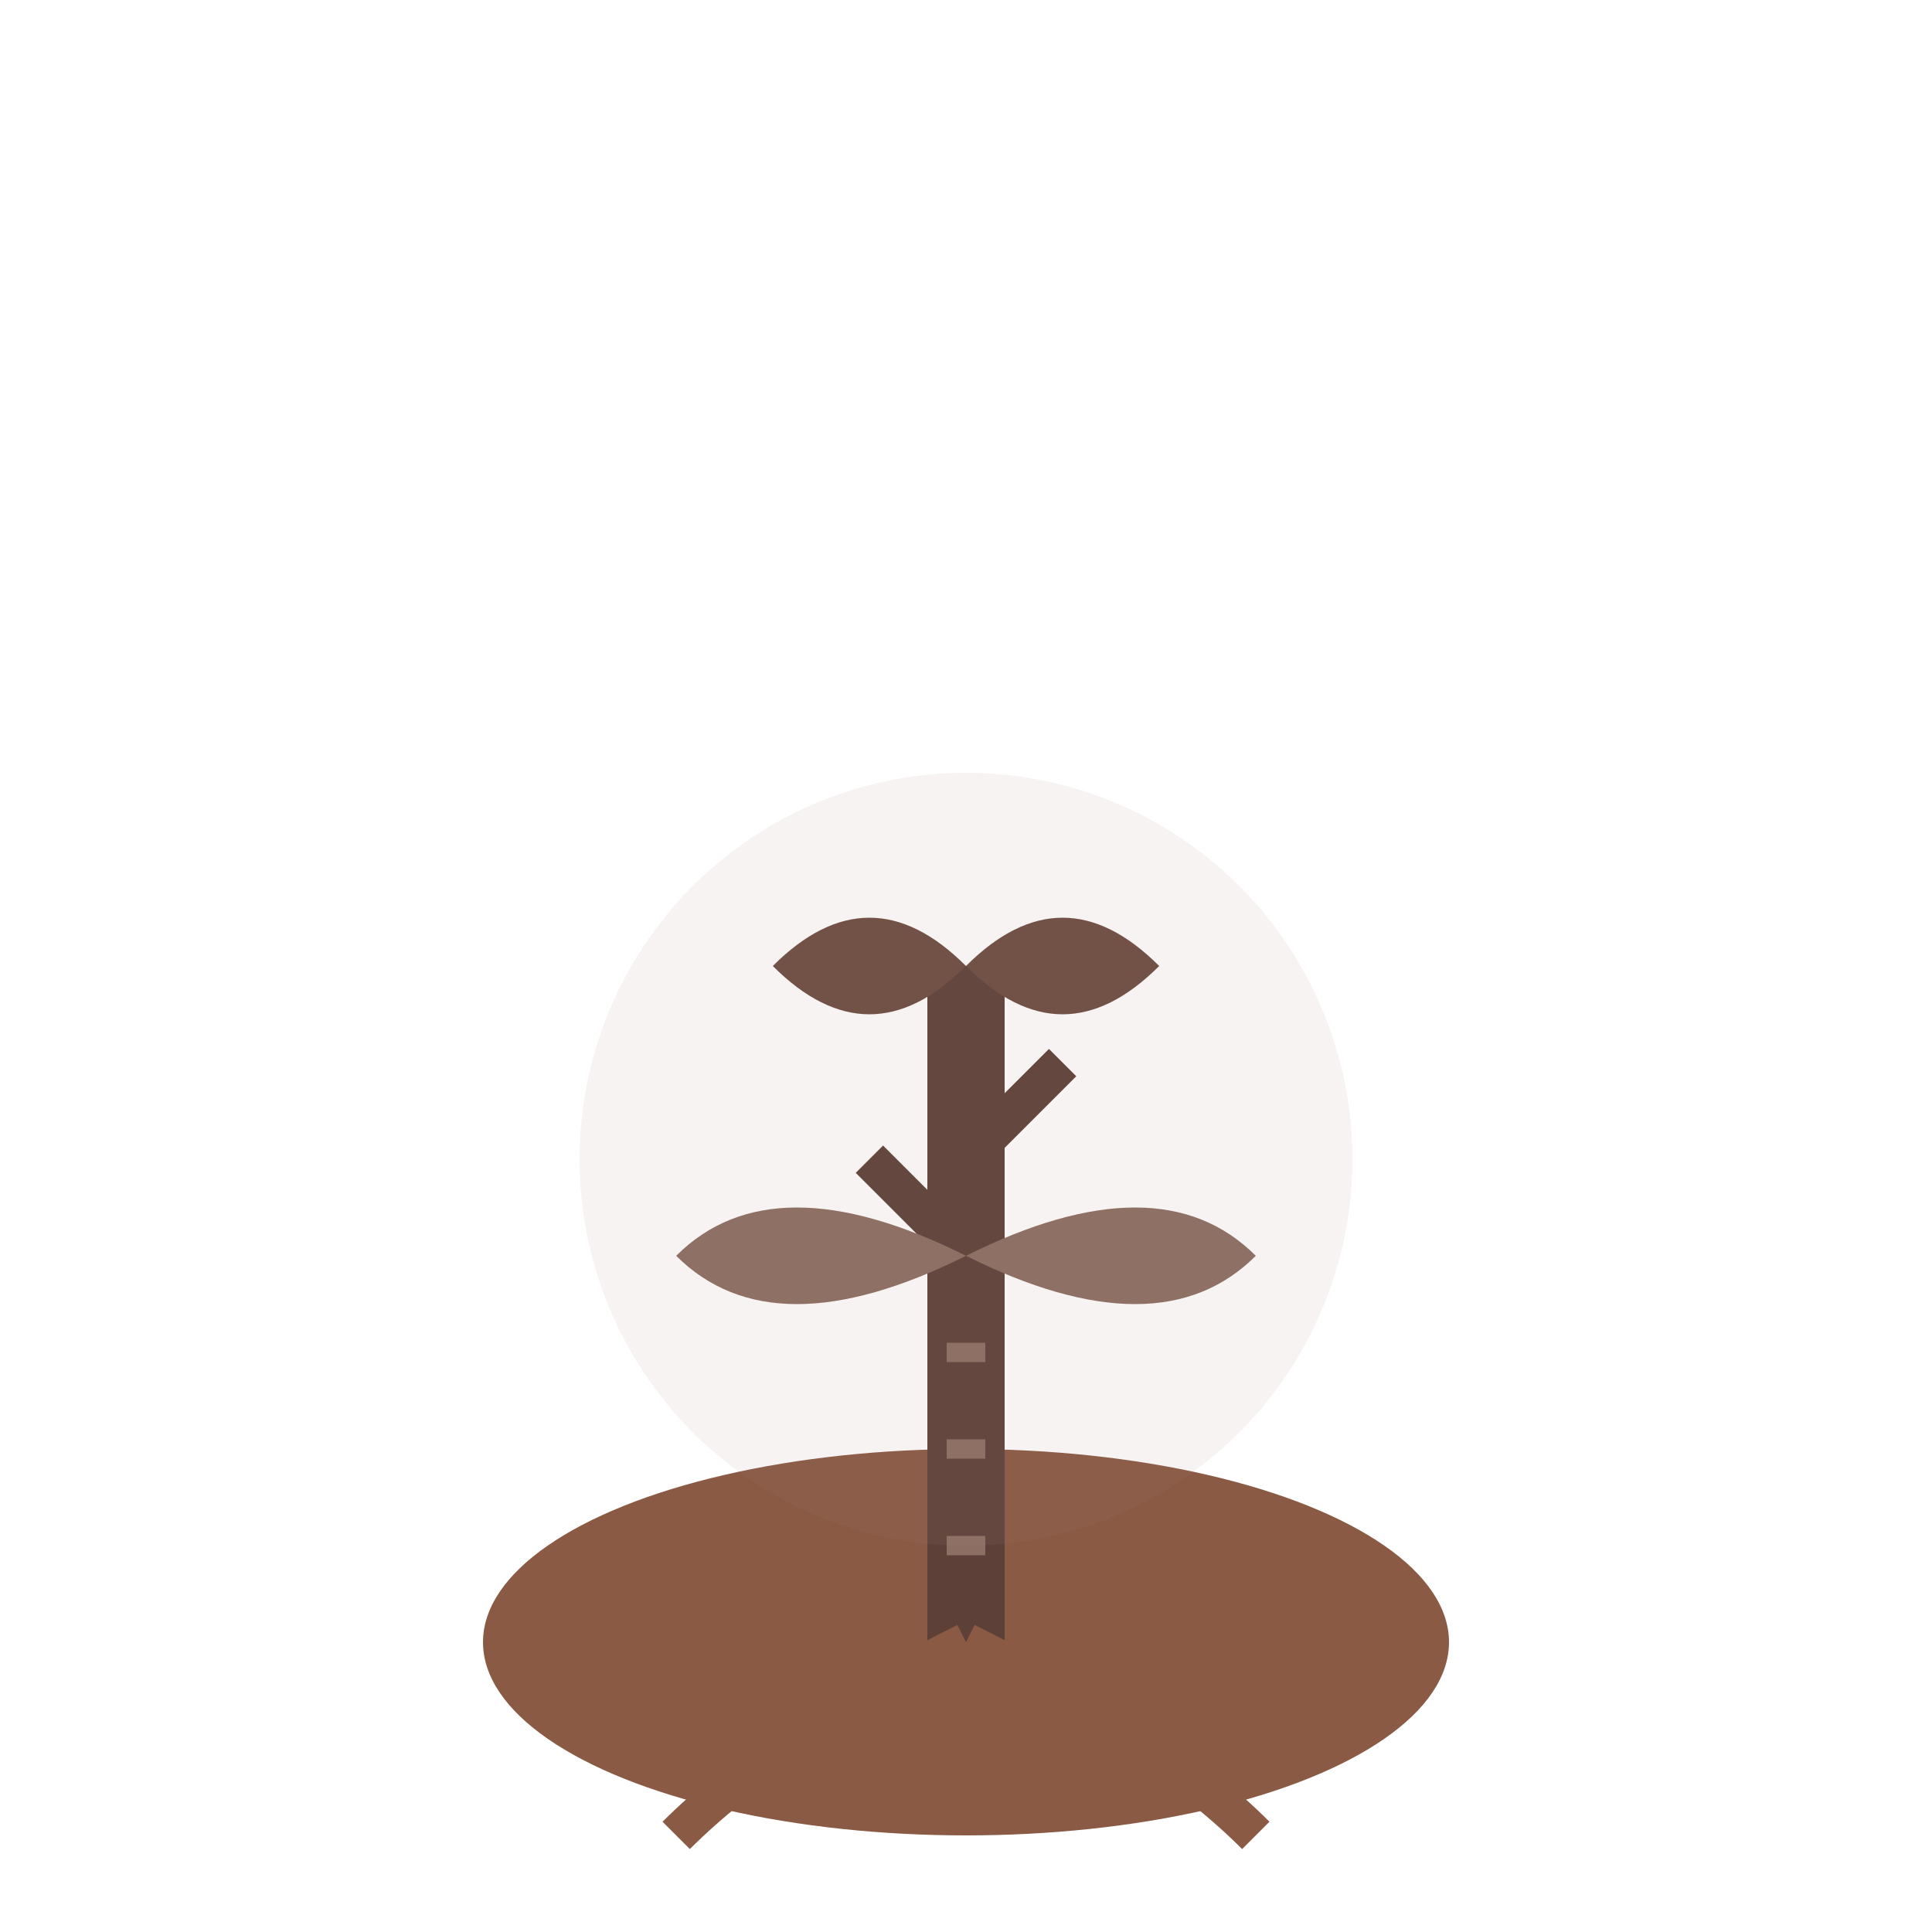 <svg xmlns="http://www.w3.org/2000/svg" viewBox="0 0 100 100">
  <!-- Soil/Pot -->
  <ellipse cx="50" cy="85" rx="25" ry="10" fill="#8a5a44"/>
  
  <!-- Main stem -->
  <path d="M50 85 L50 50" stroke="#5d4037" stroke-width="4" fill="none"/>
  
  <!-- Small branches -->
  <path d="M50 60 L55 55" stroke="#5d4037" stroke-width="2" fill="none"/>
  <path d="M50 65 L45 60" stroke="#5d4037" stroke-width="2" fill="none"/>
  
  <!-- Small leaves -->
  <path d="M50 65 Q60 60 65 65 Q60 70 50 65" fill="#8d6e63"/>
  <path d="M50 65 Q40 60 35 65 Q40 70 50 65" fill="#8d6e63"/>
  
  <!-- Tree top -->
  <path d="M50 50 Q55 45 60 50 Q55 55 50 50" fill="#6d4c41"/>
  <path d="M50 50 Q45 45 40 50 Q45 55 50 50" fill="#6d4c41"/>
  
  <!-- Ancient markings on stem -->
  <path d="M49 70 L51 70" fill="none" stroke="#8d6e63" stroke-width="1"/>
  <path d="M49 75 L51 75" fill="none" stroke="#8d6e63" stroke-width="1"/>
  <path d="M49 80 L51 80" fill="none" stroke="#8d6e63" stroke-width="1"/>
  
  <!-- Roots -->
  <path d="M50 85 Q40 90 35 95" stroke="#8a5a44" stroke-width="2" fill="none"/>
  <path d="M50 85 Q60 90 65 95" stroke="#8a5a44" stroke-width="2" fill="none"/>
  
  <!-- Ancient glow -->
  <circle cx="50" cy="60" r="20" fill="#a1887f" opacity="0.1"/>
</svg>
